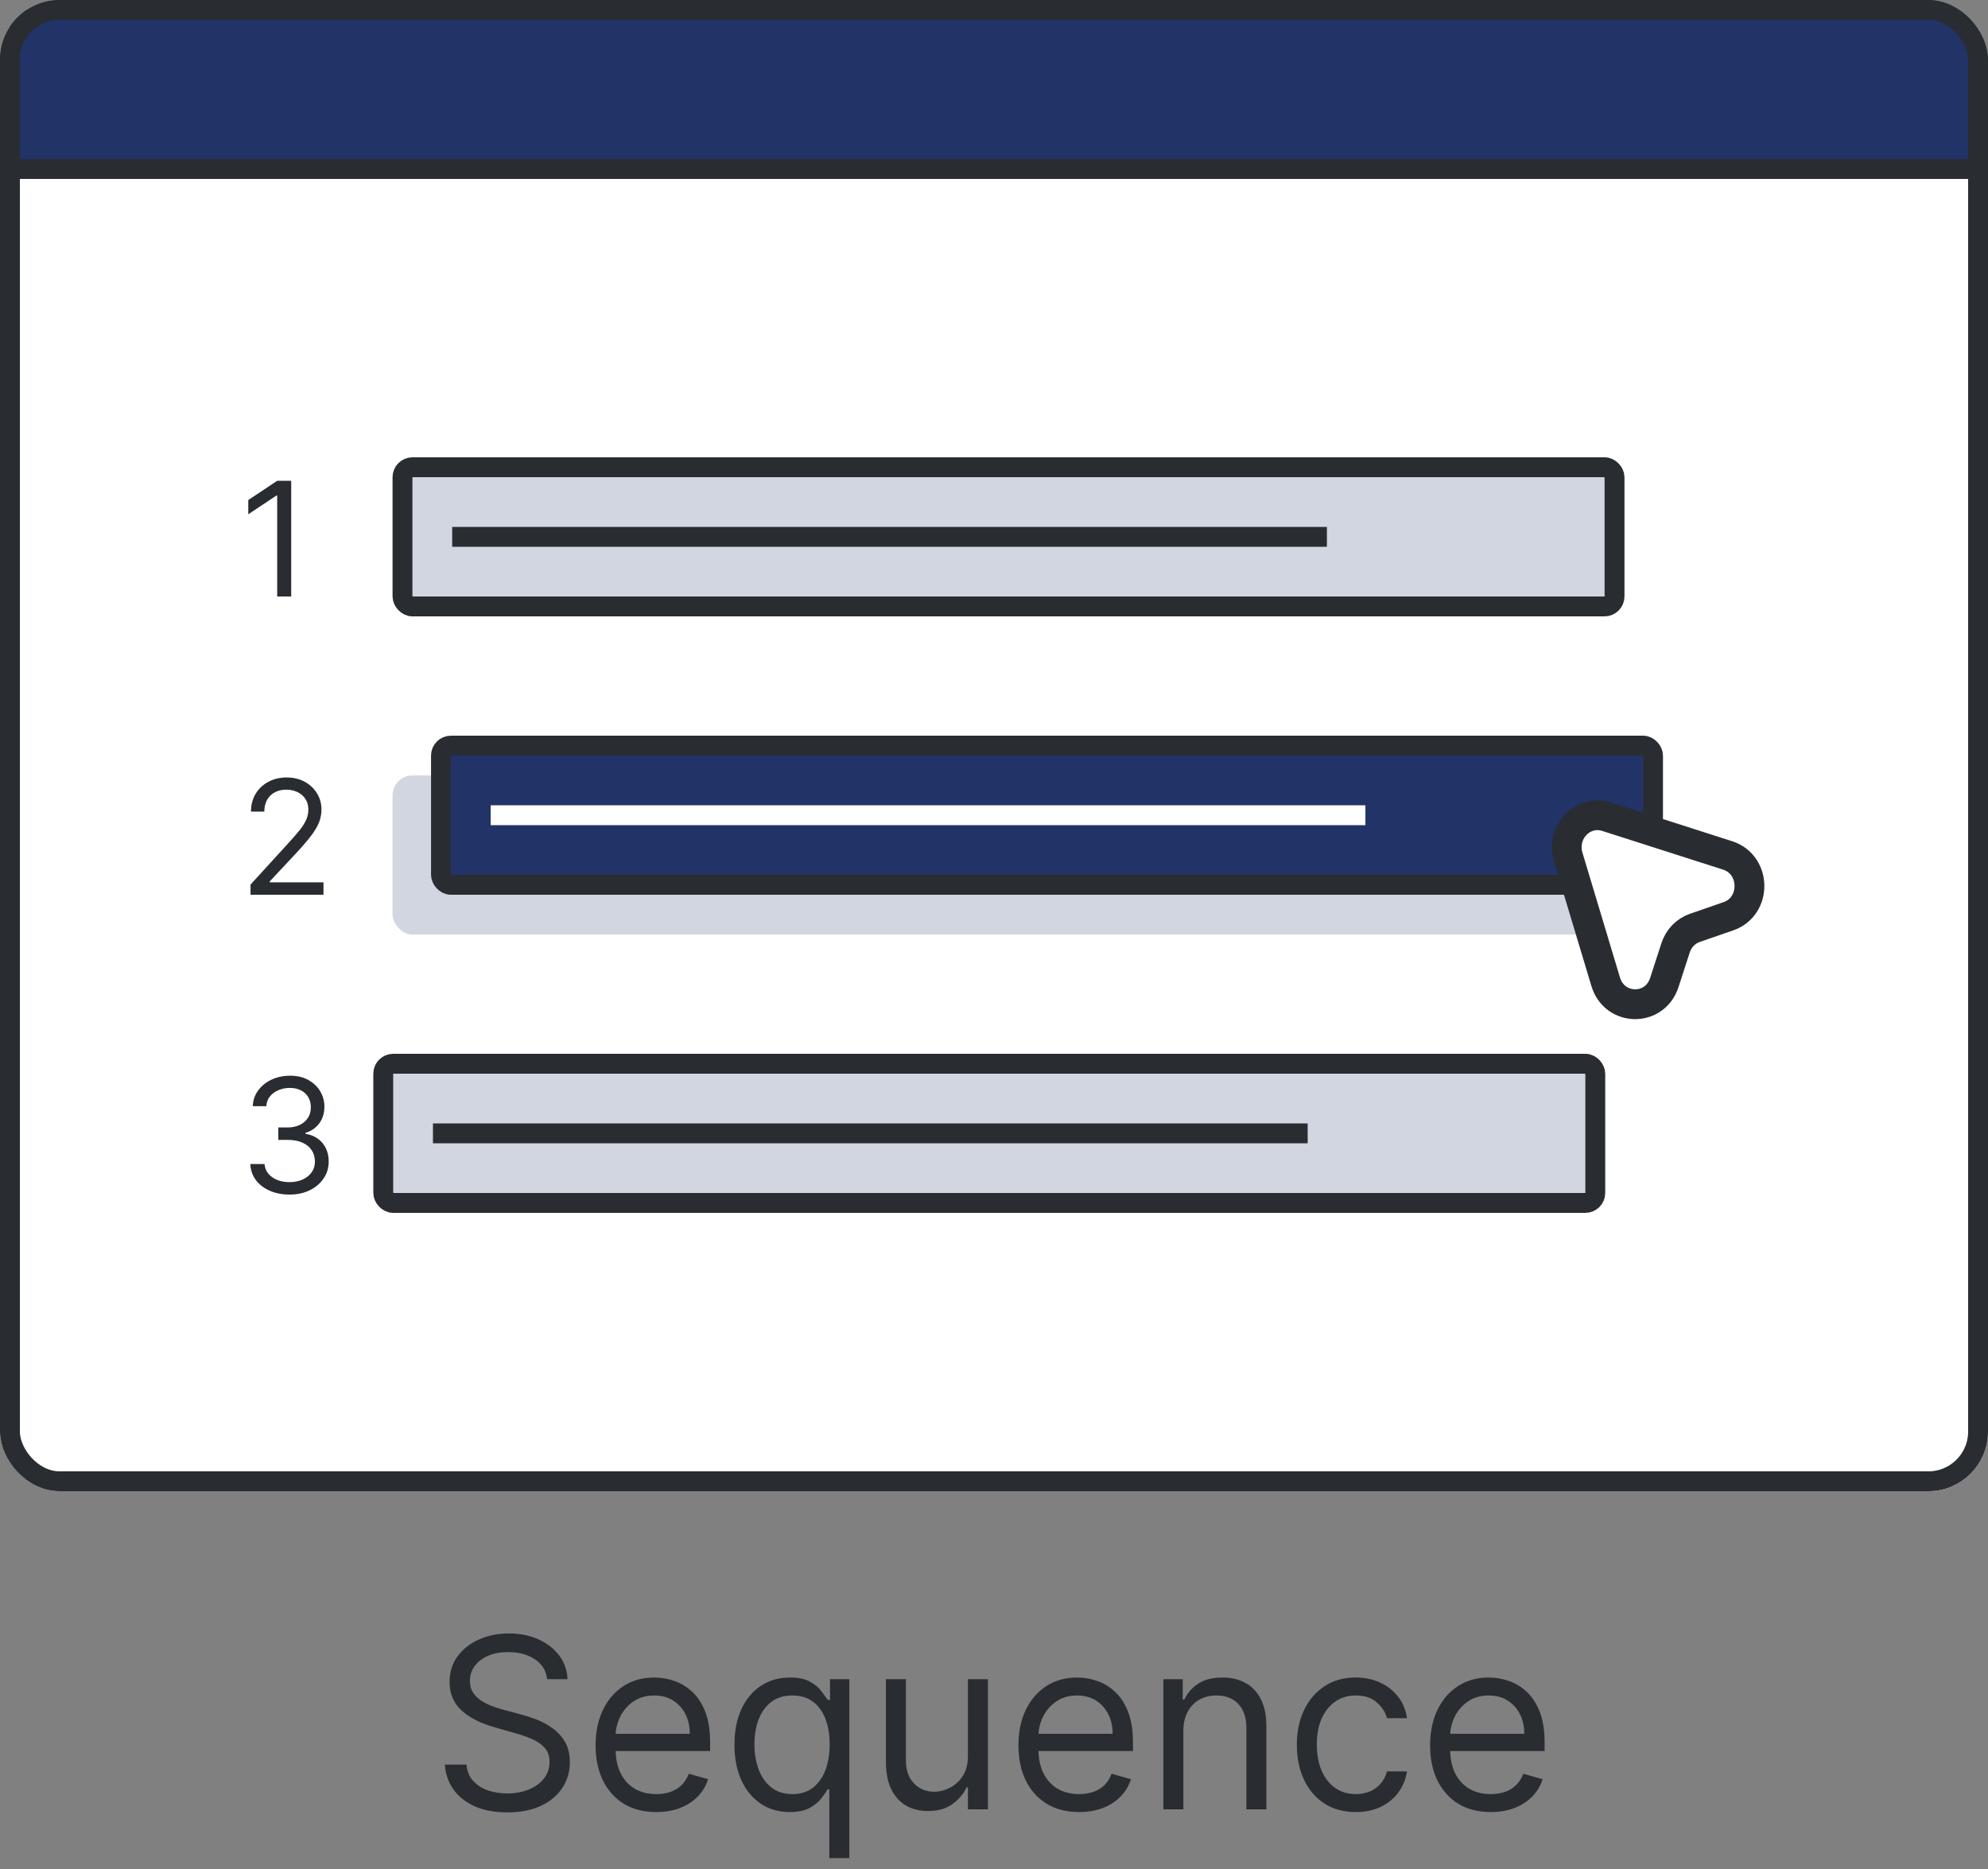 <svg width="100" height="94" viewBox="0 0 100 94" fill="none" xmlns="http://www.w3.org/2000/svg">
<rect x="0" y="0" width="100" height="94" fill="#808080" stroke="none"/>
<g clip-path="url(#clip0_74_5876)">
<rect width="100" height="75" rx="3" fill="white"/>
<rect x="0.5" y="0.5" width="99" height="8" fill="#223368"/>
<rect x="0.5" y="0.5" width="99" height="8" stroke="#292D32"/>
<rect x="20.246" y="23.5" width="60.968" height="7" rx="0.5" fill="#223368" fill-opacity="0.2"/>
<rect x="20.246" y="23.5" width="60.968" height="7" rx="0.5" stroke="#292D32"/>
<line x1="22.746" y1="27" x2="66.746" y2="27" stroke="#292D32"/>
<rect x="19.746" y="39" width="61.968" height="8" rx="1" fill="#223368" fill-opacity="0.2"/>
<rect x="22.182" y="37.5" width="60.968" height="7" rx="0.5" fill="#223368"/>
<rect x="22.182" y="37.5" width="60.968" height="7" rx="0.5" stroke="#292D32"/>
<line x1="24.682" y1="41" x2="68.682" y2="41" stroke="white"/>
<rect x="19.278" y="53.5" width="60.968" height="7" rx="0.5" fill="#223368" fill-opacity="0.2"/>
<rect x="19.278" y="53.5" width="60.968" height="7" rx="0.5" stroke="#292D32"/>
<line x1="21.778" y1="57" x2="65.778" y2="57" stroke="#292D32"/>
<path d="M14.648 24.182V30H13.943V24.921H13.909L12.489 25.864V25.148L13.943 24.182H14.648Z" fill="#292D32"/>
<path d="M12.602 45V44.489L14.523 42.386C14.748 42.14 14.934 41.926 15.079 41.744C15.225 41.561 15.333 41.388 15.403 41.227C15.475 41.064 15.511 40.894 15.511 40.716C15.511 40.511 15.462 40.334 15.364 40.185C15.267 40.035 15.134 39.919 14.966 39.838C14.797 39.757 14.608 39.716 14.398 39.716C14.174 39.716 13.979 39.762 13.812 39.855C13.648 39.946 13.52 40.074 13.429 40.239C13.34 40.403 13.296 40.597 13.296 40.818H12.625C12.625 40.477 12.704 40.178 12.861 39.92C13.018 39.663 13.232 39.462 13.503 39.318C13.776 39.174 14.081 39.102 14.421 39.102C14.761 39.102 15.063 39.174 15.327 39.318C15.59 39.462 15.796 39.656 15.946 39.901C16.096 40.145 16.171 40.417 16.171 40.716C16.171 40.93 16.132 41.139 16.054 41.344C15.978 41.546 15.846 41.773 15.656 42.023C15.469 42.271 15.208 42.574 14.875 42.932L13.568 44.33V44.375H16.273V45H12.602Z" fill="#292D32"/>
<path d="M14.568 60.08C14.193 60.08 13.859 60.015 13.565 59.886C13.274 59.758 13.042 59.579 12.869 59.349C12.699 59.118 12.606 58.85 12.591 58.545H13.307C13.322 58.733 13.386 58.895 13.5 59.031C13.614 59.166 13.762 59.27 13.946 59.344C14.13 59.418 14.333 59.455 14.557 59.455C14.807 59.455 15.028 59.411 15.222 59.324C15.415 59.237 15.566 59.115 15.676 58.96C15.786 58.805 15.841 58.625 15.841 58.42C15.841 58.206 15.788 58.018 15.682 57.855C15.576 57.69 15.421 57.562 15.216 57.469C15.011 57.376 14.761 57.33 14.466 57.33H14V56.705H14.466C14.697 56.705 14.9 56.663 15.074 56.58C15.25 56.496 15.387 56.379 15.486 56.227C15.586 56.076 15.636 55.898 15.636 55.693C15.636 55.496 15.593 55.325 15.506 55.179C15.419 55.033 15.296 54.919 15.136 54.838C14.979 54.757 14.794 54.716 14.579 54.716C14.379 54.716 14.189 54.753 14.011 54.827C13.835 54.899 13.691 55.004 13.579 55.142C13.468 55.278 13.407 55.443 13.398 55.636H12.716C12.727 55.331 12.819 55.064 12.992 54.835C13.164 54.604 13.389 54.424 13.668 54.295C13.948 54.167 14.256 54.102 14.591 54.102C14.951 54.102 15.259 54.175 15.517 54.321C15.775 54.465 15.973 54.655 16.111 54.892C16.249 55.129 16.318 55.385 16.318 55.659C16.318 55.987 16.232 56.266 16.06 56.497C15.889 56.728 15.657 56.888 15.364 56.977V57.023C15.731 57.083 16.018 57.24 16.224 57.492C16.431 57.742 16.534 58.051 16.534 58.42C16.534 58.737 16.448 59.021 16.276 59.273C16.105 59.523 15.872 59.72 15.577 59.864C15.281 60.008 14.945 60.08 14.568 60.08Z" fill="#292D32"/>
<path d="M86.936 46.084L85.261 46.664C84.796 46.824 84.438 47.194 84.283 47.674L83.722 49.404C83.247 50.894 81.214 50.864 80.768 49.374L78.88 43.094C78.512 41.844 79.626 40.694 80.817 41.074L86.907 43.024C88.35 43.494 88.369 45.594 86.936 46.084Z" fill="white" stroke="#292D32" stroke-width="1.5" stroke-linecap="round" stroke-linejoin="round"/>
</g>
<rect x="0.5" y="0.5" width="99" height="74" rx="2.5" stroke="#292D32"/>
<path d="M27.523 84.454C27.472 84.023 27.264 83.688 26.901 83.449C26.537 83.21 26.091 83.091 25.563 83.091C25.176 83.091 24.838 83.153 24.549 83.278C24.262 83.403 24.037 83.575 23.875 83.794C23.716 84.013 23.637 84.261 23.637 84.54C23.637 84.773 23.692 84.973 23.803 85.141C23.916 85.305 24.061 85.443 24.237 85.554C24.413 85.662 24.598 85.751 24.791 85.822C24.985 85.891 25.162 85.946 25.324 85.989L26.21 86.227C26.438 86.287 26.691 86.369 26.969 86.474C27.25 86.579 27.519 86.723 27.774 86.905C28.033 87.084 28.246 87.314 28.413 87.595C28.581 87.876 28.665 88.222 28.665 88.631C28.665 89.102 28.541 89.528 28.294 89.909C28.05 90.29 27.692 90.592 27.22 90.817C26.752 91.041 26.182 91.153 25.512 91.153C24.887 91.153 24.345 91.053 23.888 90.851C23.433 90.649 23.076 90.368 22.814 90.007C22.556 89.646 22.409 89.227 22.375 88.75H23.466C23.494 89.079 23.605 89.352 23.799 89.568C23.994 89.781 24.242 89.94 24.54 90.046C24.841 90.148 25.165 90.199 25.512 90.199C25.915 90.199 26.277 90.133 26.598 90.003C26.919 89.869 27.174 89.685 27.361 89.449C27.549 89.21 27.642 88.932 27.642 88.614C27.642 88.324 27.561 88.088 27.399 87.906C27.237 87.724 27.024 87.577 26.76 87.463C26.496 87.349 26.21 87.25 25.904 87.165L24.83 86.858C24.148 86.662 23.608 86.382 23.21 86.019C22.813 85.655 22.614 85.179 22.614 84.591C22.614 84.102 22.746 83.676 23.01 83.312C23.277 82.946 23.635 82.662 24.084 82.46C24.536 82.256 25.04 82.153 25.597 82.153C26.159 82.153 26.659 82.254 27.097 82.456C27.534 82.655 27.881 82.928 28.137 83.274C28.395 83.621 28.531 84.014 28.546 84.454H27.523ZM33.011 91.136C32.38 91.136 31.836 90.997 31.378 90.719C30.924 90.438 30.573 90.046 30.326 89.543C30.081 89.037 29.959 88.449 29.959 87.778C29.959 87.108 30.081 86.517 30.326 86.006C30.573 85.492 30.917 85.091 31.357 84.804C31.8 84.514 32.317 84.369 32.908 84.369C33.249 84.369 33.586 84.426 33.918 84.54C34.251 84.653 34.553 84.838 34.826 85.094C35.099 85.347 35.316 85.682 35.478 86.099C35.64 86.517 35.721 87.031 35.721 87.642V88.068H30.675V87.199H34.698C34.698 86.829 34.624 86.5 34.476 86.21C34.331 85.921 34.124 85.692 33.854 85.524C33.587 85.356 33.272 85.273 32.908 85.273C32.508 85.273 32.161 85.372 31.868 85.571C31.579 85.767 31.356 86.023 31.199 86.338C31.043 86.653 30.965 86.992 30.965 87.352V87.932C30.965 88.426 31.05 88.845 31.221 89.189C31.394 89.53 31.634 89.79 31.941 89.969C32.248 90.145 32.604 90.233 33.011 90.233C33.275 90.233 33.513 90.196 33.726 90.122C33.942 90.046 34.128 89.932 34.285 89.781C34.441 89.628 34.562 89.438 34.647 89.21L35.618 89.483C35.516 89.812 35.344 90.102 35.103 90.352C34.861 90.599 34.563 90.793 34.208 90.932C33.853 91.068 33.454 91.136 33.011 91.136ZM41.716 93.454V89.994H41.631C41.557 90.114 41.452 90.264 41.316 90.446C41.179 90.625 40.985 90.785 40.732 90.928C40.479 91.067 40.143 91.136 39.722 91.136C39.177 91.136 38.695 90.999 38.278 90.723C37.86 90.445 37.533 90.053 37.297 89.547C37.062 89.038 36.944 88.438 36.944 87.744C36.944 87.057 37.062 86.46 37.297 85.954C37.533 85.449 37.861 85.058 38.282 84.783C38.702 84.507 39.188 84.369 39.739 84.369C40.165 84.369 40.502 84.44 40.749 84.582C40.999 84.722 41.19 84.881 41.32 85.06C41.454 85.236 41.557 85.381 41.631 85.494H41.751V84.454H42.722V93.454H41.716ZM39.858 90.233C40.262 90.233 40.603 90.128 40.881 89.918C41.16 89.704 41.371 89.41 41.516 89.035C41.661 88.658 41.733 88.222 41.733 87.727C41.733 87.239 41.663 86.811 41.52 86.445C41.378 86.075 41.168 85.788 40.89 85.584C40.611 85.376 40.268 85.273 39.858 85.273C39.432 85.273 39.077 85.382 38.793 85.601C38.512 85.817 38.3 86.111 38.158 86.483C38.019 86.852 37.949 87.267 37.949 87.727C37.949 88.193 38.02 88.617 38.163 88.997C38.307 89.375 38.52 89.676 38.802 89.901C39.086 90.122 39.438 90.233 39.858 90.233ZM48.688 88.324V84.454H49.694V91H48.688V89.892H48.62C48.466 90.224 48.228 90.507 47.904 90.74C47.58 90.97 47.171 91.085 46.677 91.085C46.268 91.085 45.904 90.996 45.586 90.817C45.268 90.635 45.018 90.362 44.836 89.999C44.654 89.632 44.563 89.171 44.563 88.614V84.454H45.569V88.546C45.569 89.023 45.702 89.403 45.969 89.688C46.239 89.972 46.583 90.114 47.001 90.114C47.251 90.114 47.505 90.05 47.763 89.922C48.025 89.794 48.243 89.598 48.42 89.334C48.599 89.07 48.688 88.733 48.688 88.324ZM54.28 91.136C53.649 91.136 53.105 90.997 52.648 90.719C52.193 90.438 51.843 90.046 51.595 89.543C51.351 89.037 51.229 88.449 51.229 87.778C51.229 87.108 51.351 86.517 51.595 86.006C51.843 85.492 52.186 85.091 52.627 84.804C53.07 84.514 53.587 84.369 54.178 84.369C54.519 84.369 54.855 84.426 55.188 84.54C55.52 84.653 55.823 84.838 56.095 85.094C56.368 85.347 56.585 85.682 56.747 86.099C56.909 86.517 56.99 87.031 56.99 87.642V88.068H51.945V87.199H55.968C55.968 86.829 55.894 86.5 55.746 86.21C55.601 85.921 55.394 85.692 55.124 85.524C54.857 85.356 54.541 85.273 54.178 85.273C53.777 85.273 53.431 85.372 53.138 85.571C52.848 85.767 52.625 86.023 52.469 86.338C52.313 86.653 52.235 86.992 52.235 87.352V87.932C52.235 88.426 52.32 88.845 52.49 89.189C52.663 89.53 52.904 89.79 53.21 89.969C53.517 90.145 53.874 90.233 54.28 90.233C54.544 90.233 54.783 90.196 54.996 90.122C55.212 90.046 55.398 89.932 55.554 89.781C55.71 89.628 55.831 89.438 55.916 89.21L56.888 89.483C56.786 89.812 56.614 90.102 56.372 90.352C56.131 90.599 55.833 90.793 55.477 90.932C55.122 91.068 54.723 91.136 54.28 91.136ZM59.526 87.062V91H58.52V84.454H59.492V85.477H59.577C59.73 85.145 59.963 84.878 60.276 84.676C60.588 84.472 60.992 84.369 61.486 84.369C61.929 84.369 62.317 84.46 62.649 84.642C62.982 84.821 63.24 85.094 63.425 85.46C63.61 85.824 63.702 86.284 63.702 86.841V91H62.696V86.909C62.696 86.395 62.563 85.994 62.296 85.707C62.029 85.418 61.662 85.273 61.196 85.273C60.875 85.273 60.588 85.342 60.335 85.481C60.085 85.621 59.888 85.824 59.743 86.091C59.598 86.358 59.526 86.682 59.526 87.062ZM68.199 91.136C67.585 91.136 67.057 90.992 66.614 90.702C66.17 90.412 65.829 90.013 65.591 89.504C65.352 88.996 65.233 88.415 65.233 87.761C65.233 87.097 65.355 86.51 65.599 86.001C65.846 85.49 66.19 85.091 66.63 84.804C67.074 84.514 67.591 84.369 68.182 84.369C68.642 84.369 69.057 84.454 69.426 84.625C69.795 84.796 70.098 85.034 70.334 85.341C70.569 85.648 70.716 86.006 70.773 86.415H69.767C69.69 86.117 69.52 85.852 69.255 85.622C68.994 85.389 68.642 85.273 68.199 85.273C67.807 85.273 67.463 85.375 67.167 85.579C66.875 85.781 66.646 86.067 66.481 86.436C66.319 86.803 66.239 87.233 66.239 87.727C66.239 88.233 66.318 88.673 66.477 89.048C66.639 89.423 66.866 89.715 67.159 89.922C67.454 90.129 67.801 90.233 68.199 90.233C68.46 90.233 68.697 90.188 68.91 90.097C69.123 90.006 69.304 89.875 69.451 89.704C69.599 89.534 69.704 89.329 69.767 89.091H70.773C70.716 89.477 70.575 89.825 70.351 90.135C70.129 90.442 69.835 90.686 69.469 90.868C69.105 91.047 68.682 91.136 68.199 91.136ZM74.987 91.136C74.356 91.136 73.812 90.997 73.355 90.719C72.9 90.438 72.549 90.046 72.302 89.543C72.058 89.037 71.936 88.449 71.936 87.778C71.936 87.108 72.058 86.517 72.302 86.006C72.549 85.492 72.893 85.091 73.334 84.804C73.777 84.514 74.294 84.369 74.885 84.369C75.226 84.369 75.562 84.426 75.895 84.54C76.227 84.653 76.53 84.838 76.802 85.094C77.075 85.347 77.292 85.682 77.454 86.099C77.616 86.517 77.697 87.031 77.697 87.642V88.068H72.652V87.199H76.674C76.674 86.829 76.601 86.5 76.453 86.21C76.308 85.921 76.101 85.692 75.831 85.524C75.564 85.356 75.248 85.273 74.885 85.273C74.484 85.273 74.138 85.372 73.845 85.571C73.555 85.767 73.332 86.023 73.176 86.338C73.02 86.653 72.942 86.992 72.942 87.352V87.932C72.942 88.426 73.027 88.845 73.197 89.189C73.371 89.53 73.611 89.79 73.917 89.969C74.224 90.145 74.581 90.233 74.987 90.233C75.251 90.233 75.49 90.196 75.703 90.122C75.919 90.046 76.105 89.932 76.261 89.781C76.417 89.628 76.538 89.438 76.623 89.21L77.595 89.483C77.493 89.812 77.321 90.102 77.079 90.352C76.838 90.599 76.54 90.793 76.184 90.932C75.829 91.068 75.43 91.136 74.987 91.136Z" fill="#292D32"/>
<defs>
<clipPath id="clip0_74_5876">
<rect width="100" height="75" rx="3" fill="white"/>
</clipPath>
</defs>
</svg>

